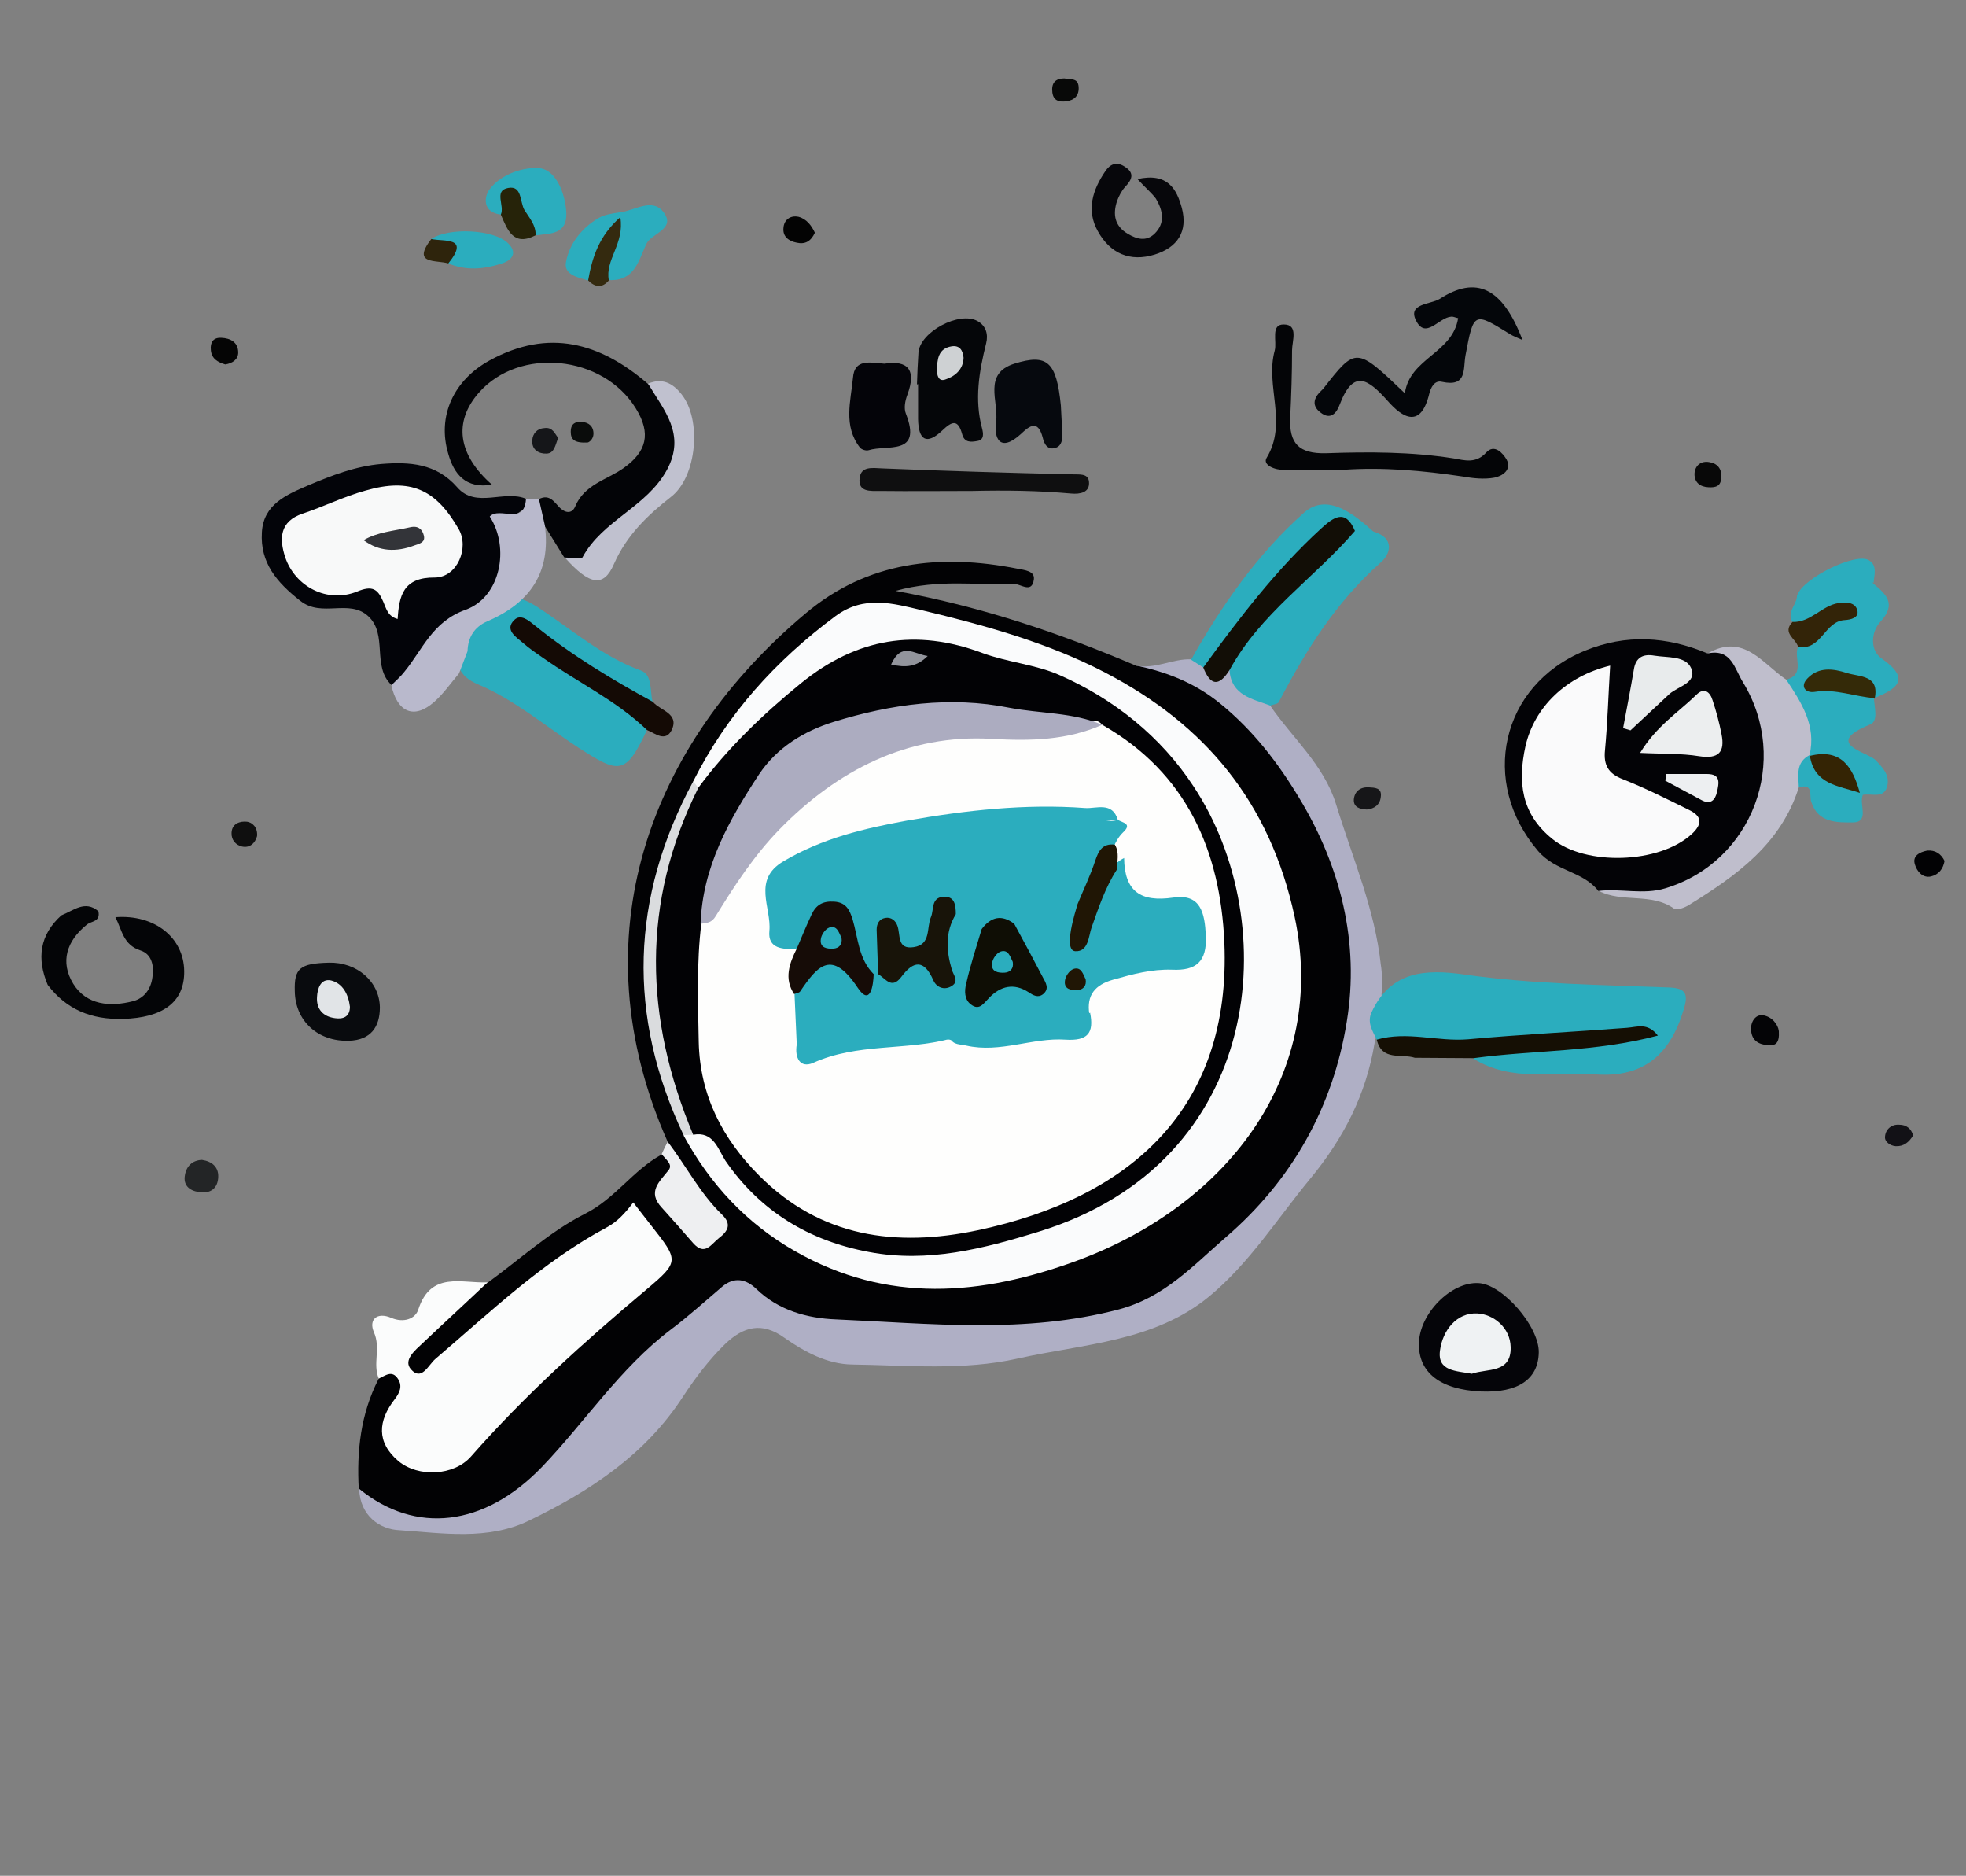 <?xml version="1.0" encoding="utf-8"?>
<!-- Generator: Adobe Illustrator 19.2.0, SVG Export Plug-In . SVG Version: 6.00 Build 0)  -->
<svg version="1.1" id="Layer_1" xmlns="http://www.w3.org/2000/svg" xmlns:xlink="http://www.w3.org/1999/xlink" x="0px" y="0px"
	 width="531.5px" height="507px" viewBox="0 0 531.5 507" style="enable-background:new 0 0 531.5 507;" xml:space="preserve">
<rect x="0" y="0" width="531.5" height="507" fill="#808080" stroke="none"/>
<style type="text/css">
	.st0{fill:#020204;}
	.st1{fill:#AFAFC5;}
	.st2{fill:#FBFCFC;}
	.st3{fill:#030306;}
	.st4{fill:#2BADBE;}
	.st5{fill:#030409;}
	.st6{fill:#030407;}
	.st7{fill:#BFBECC;}
	.st8{fill:#B9B9CC;}
	.st9{fill:#04060A;}
	.st10{fill:#050609;}
	.st11{fill:#040507;}
	.st12{fill:#C0C1CF;}
	.st13{fill:#040409;}
	.st14{fill:#06090E;}
	.st15{fill:#150F04;}
	.st16{fill:#0F0F10;}
	.st17{fill:#EEEFF1;}
	.st18{fill:#140A05;}
	.st19{fill:#332408;}
	.st20{fill:#262309;}
	.st21{fill:#342A0F;}
	.st22{fill:#040406;}
	.st23{fill:#030303;}
	.st24{fill:#2E240C;}
	.st25{fill:#050505;}
	.st26{fill:#080808;}
	.st27{fill:#161618;}
	.st28{fill:#0F0F0F;}
	.st29{fill:#151619;}
	.st30{fill:#0A0C0B;}
	.st31{fill:#FAFBFC;}
	.st32{fill:#DADCDE;}
	.st33{fill:#120E06;}
	.st34{fill:#FAFAFB;}
	.st35{fill:#ECEEEF;}
	.st36{fill:#E8EBEC;}
	.st37{fill:#EDEFF1;}
	.st38{fill:#F8F9F9;}
	.st39{fill:#342A08;}
	.st40{fill:#342404;}
	.st41{fill:#CED1D3;}
	.st42{fill:#020205;}
	.st43{fill:#333439;}
	.st44{fill:#FEFEFD;}
	.st45{fill:#ACACC0;}
	.st46{fill:#92949C;}
	.st47{fill:#160C07;}
	.st48{fill:#201605;}
	.st49{fill:#0F0E05;}
	.st50{fill:#181409;}
	.st51{fill:#050509;}
	.st52{fill:#090B0E;}
	.st53{fill:#07070B;}
	.st54{fill:#232526;}
	.st55{fill:#080908;}
	.st56{fill:#121116;}
	.st57{fill:#EFF2F3;}
	.st58{fill:#E1E4E7;}
</style>
<g>
	<path class="st0" d="M180.5,308.6c-24.6-55.4-4.8-107.6,37.4-142.9c16.7-14,36.3-16.1,57.1-12c2,0.4,4.8,0.6,4.5,2.9
		c-0.5,4-3.7,1.1-5.5,1.2c-9.9,0.5-20-1.4-31.9,1.9c23.9,4.4,44.8,11.6,65.2,20.3c27.5,1.7,39.4,22.8,50.5,43
		c7.8,14.2,10.4,30.9,9.4,47.2c-1.2,19.4-9.6,36.6-21.3,52.2c-7.2,9.6-16.6,16.9-25.2,25c-4.5,4.2-10.1,6.7-16.1,8.2
		c-15.8,4.1-31.7,5.9-48,4.1c-6.6-0.8-13.3-0.4-19.9-0.2c-11,0.4-21.4-1.4-30.8-7.2c-4.6-2.8-8.2-2.2-12.6,0.9
		c-15.1,10.5-27.5,23.7-38.7,38.2c-9.5,12.2-21.8,19.5-37.3,21.3c-9,1-15.8-2.2-20.3-10.1c-0.6-10.4,0.5-20.4,5.3-29.8
		c3.6-4.6,5.7-3.1,6.6,1.8c0.4,2-0.6,4-1.5,5.8c-2.6,5-2.7,9.8,2.6,12.9c4.9,2.9,10.4,3.6,15.3-0.5c2-1.7,4-3.4,5.6-5.5
		c12.3-16,28.5-27.7,43.5-40.7c3-2.6,8.2-4.9,3.6-10.3c-3.5-4.2-6.4-7.2-12.9-3.2c-16,10-30.3,22-44.5,34.3c-2.6,2.3-6,6.9-9.4,3.5
		c-4.3-4.3,0.9-7.7,3.6-10.8c4.8-5.5,10.3-10.1,16.9-13.3c8.7-6.3,16.9-13.9,26.4-18.7c8.2-4.1,13-11.8,20.7-16
		c3,1.5,2.9,3.9,1.9,6.6c-2.7,7.1,2,10.6,6.7,14.1c1.4,1.1,3.3,1.5,4.8,0.1c2.1-1.8,0.9-3.6-0.4-5.3
		C187.3,321.6,182.7,315.8,180.5,308.6z"/>
	<path class="st1" d="M97.1,402.4c15.2,12.4,33.8,10.3,49.4-5.9c11.7-12.2,21.1-26.7,34.8-37.1c4.8-3.6,9.3-7.7,13.9-11.6
		c3.3-2.8,6.5-2.1,9.3,0.6c6,5.8,13.8,7.9,21.4,8.2c25.5,1.1,51.1,4,76.6-2.7c12.4-3.3,20.1-11.9,28.9-19.5
		c17.9-15.4,29-35.2,32.7-58.3c3.5-21.4-1.7-41.9-12.8-60.3c-5.7-9.5-12.5-18.4-21.5-25.7c-6.9-5.6-14.3-8.4-22.5-10.2
		c5.1,1,9.7-1.9,14.7-1.7c1.6-0.1,3.1-0.1,4.4,0.8c2.2,2.1,5-0.3,7.3,1c1.6,5,6.9,6.6,9.6,10.6c6.1,8.9,14.6,16.1,17.9,26.8
		c4.4,14.4,10.5,28.3,12.1,43.4c0.4,2.3,0.3,4.7,0.3,7c-1,4.3,5.4,5,4.6,9.3c-3.6-0.3-5.9,0.8-6.6,4.9c-2.3,13.8-8.3,25.6-17.4,36.6
		c-8.9,10.8-16.5,22.9-27.3,31.8c-14.9,12.3-34,12.8-51.8,16.8c-14.8,3.3-29.9,1.8-44.8,1.6c-6.6-0.1-12.8-3.4-18.2-7.2
		c-6.1-4.4-11.1-3.1-16.1,1.7c-4.4,4.3-8,9.1-11.3,14.1c-10.2,15.8-25.3,25.7-41.7,33.6c-11.1,5.4-23.3,3.4-34.9,2.6
		C102.6,413.4,97.3,409.6,97.1,402.4z"/>
	<path class="st2" d="M131.8,346.6c-5.8,5.5-11.7,10.9-17.5,16.4c-2,1.9-5.4,4.6-3.2,7.1c2.9,3.3,4.7-1.2,6.6-2.8
		c14.9-12.7,29-26.3,46.4-35.6c2.8-1.5,4.9-3.8,7.1-6.7c1.8,2.3,3.3,4.3,4.9,6.3c7.4,9.4,7.6,9.7-1.3,17.2
		c-16.8,14.1-33,28.7-47.5,45.2c-4.6,5.2-14.2,5.7-19.6,1.2c-6-5.1-5.5-10.9-1-16.7c1.3-1.7,2.2-3.5,0.9-5.5
		c-1.6-2.5-3.4-0.9-5.2-0.1c-1.7-4,0.6-8.2-1.3-12.5c-1.5-3.4,0.8-5.6,4.7-3.9c3.3,1.4,6.5,0.3,7.3-2.3
		C116.5,343.5,124.8,346.9,131.8,346.6z"/>
	<path class="st3" d="M432.1,240.8c-4.2-5.4-11.5-5.2-16.3-10.8c-15.8-18.5-10.2-44.7,12.6-54.1c11.2-4.6,22.2-3.9,33.2,0.7
		c5.8-1.8,8.5,1,11.2,5.9c8.3,14.4,7.1,29,0.6,43.2c-4.5,9.8-14.2,14.5-24.4,15.9C443.8,242.4,437.7,242.6,432.1,240.8z"/>
	<path class="st4" d="M372.2,281c-1.1-2.3-2.7-4.6-1.4-7.4c5.2-11.2,14.6-11.7,25.1-10.2c18.4,2.6,36.9,2.8,55.4,3.5
		c4.4,0.2,5.2,1.7,3.9,5.9c-3.7,12.4-11,18.5-23.8,17.6c-11.1-0.8-22.8,2.2-33.1-4.3c2.4-3.4,6.1-2.8,9.4-3.1
		c10.6-1.1,21.3-1.3,29.6-2.7c-18,1.2-38.1,4.2-58.5,2.2C376.6,282.2,374.3,282.2,372.2,281z"/>
	<path class="st5" d="M105.9,185.2c-5.5-5.1-0.9-13.7-6.4-18.7c-5.2-4.7-12.5,0.5-18.3-4.1c-6.4-5-10.9-10.3-10.4-18.5
		c0.4-7.6,6.7-10.2,12.5-12.7c6.4-2.7,12.8-5.2,19.8-5.8c7.6-0.6,14.8-0.2,20.5,6.3c5.1,5.9,12.8,0.5,18.8,3.2
		c0.7,0.6,1.1,2,0.7,2.2c-8.1,2.8-5.6,9.8-6.3,15.5c-0.8,6.6-4.3,11.5-9.7,14.3c-6.4,3.3-11.2,7.6-14.6,13.9
		C111.1,183.2,109.6,186.2,105.9,185.2z"/>
	<path class="st4" d="M174.9,197.3c-5.8,12.5-7.7,11.7-18.5,4.8c-8.9-5.8-17.2-12.9-27.1-17.1c-2.6-1.1-4.3-2.4-5.4-4.9
		c-1.5-2.4-1.9-4.7,1-6.4c1.6-2.3,2.9-4.9,4.9-6.8c4.3-4.1,7.3-8.1,15.4-2.9c9.1,5.9,17.5,13.4,28,17.2c3.2,1.1,2.5,5.4,3.2,8.5
		c-3.5,2.7-5.9-0.5-8.2-2c-8.3-5.1-16.5-10.5-24.7-15.7c8.1,6.1,16.8,11.4,25.1,17.1C171.4,191.1,175.6,192.4,174.9,197.3z"/>
	<path class="st6" d="M145.7,134.9c2.9-1.5,4.2,0.9,5.7,2.4c1.6,1.5,3.3,1.5,4.1-0.4c2.5-6,8.6-7.2,13.1-10.4
		c6.2-4.4,7.5-9.3,3.3-16.1c-8.8-14.4-31.5-16.8-42.5-4.2c-6.8,7.8-5.7,16.6,3.6,24.8c-7.2,1.2-10.3-3-11.8-8.3
		c-3.1-10.3,1.5-20,11.2-25.3c15.9-8.7,29.8-4.8,42.7,6.3c12.4,9.6,12.1,22.6-1.1,33.8c-4.3,3.7-9.1,6.8-12.4,11.6
		c-2.3,3.3-5.6,3.7-9.1,1.5c-1.8-2.9-3.6-5.8-5.4-8.7C145.1,140,143.8,137.8,145.7,134.9z"/>
	<path class="st4" d="M482.9,183.7c5.3-1.4,1.9-6,3.2-8.9c3.3-4,7.2-7.3,14-9.6c-6.7,0.2-10.2,6.3-15.6,2.8
		c-1.5-2.7,1.4-4.7,1.3-7.1c3.3-2.7,7.4-4.1,11-6.2c4.3-2.5,7.5-1.4,9.6,3c3.5,2.9,6.4,5.5,2,10.3c-2.7,2.9-2.8,7.8,0.2,9.9
		c8.3,5.8,4.1,8.3-2.1,10.9c-3.1-4-7.2-5.2-13.2-4.5c5.3,1,10,0.7,13.3,4.3c0.1,2.5,1.3,6.3-1,7.2c-13,5.3-0.7,7.4,1.5,9.7
		c1.9,2,3.6,3.8,3.2,6.5c-0.7,4.3-4.5,2.2-6.9,2.9c-0.3-0.2-0.7-0.4-1-0.6c-3.1-4.7-7.1-8.2-12.8-9.4c-0.7-0.4-1.2-1-1.5-1.8
		c-0.6-5.5-1.2-11-5.6-15.2C481.5,186.9,480.7,184.9,482.9,183.7z"/>
	<path class="st7" d="M482.9,183.7c4.1,6.2,8.2,12.4,6.3,20.4c0.1,3.3-1.8,5.8-2.9,8.7c-4.8,15.3-16.9,23.9-29.7,31.8
		c-1.1,0.7-3.2,1.5-4,1c-6.2-4.4-14-1.5-20.4-4.8c6-0.7,12.1,1.1,18-0.7c23.6-7.1,33.9-34.6,21-55.7c-2.3-3.7-3.1-9.1-9.5-7.8
		C471.4,171,476.5,179.4,482.9,183.7z"/>
	<path class="st4" d="M343.4,190.7c-4.8-1.8-10.5-2.7-11-9.5c-1.6-4.8,2.4-7.1,4.5-10.3c7.3-11.2,19-17.9,28-27.5
		c2.2-1.7,4.3-0.1,6.5,0.3c5.6,1.7,4.7,5.9,1.8,8.4c-12,10.6-20.2,23.7-27.5,37.7C345.4,190.3,344.2,190.4,343.4,190.7z"/>
	<path class="st8" d="M145.7,134.9c0.5,2.4,1.1,4.7,1.6,7.1c1.7,12.8-4.1,21-15.5,25.9c-3.5,1.5-5.3,4.3-5.4,8.1c-0.8,2-1.5,4-2.3,6
		c-2.2,2.6-4.2,5.5-6.7,7.7c-5.4,4.8-10,2.9-11.6-4.5c1.2-1.2,2.5-2.3,3.5-3.6c5-6.1,7.6-13.6,16.6-16.8c9.4-3.4,12-16.7,6.5-25.2
		c2.7-2.8,9.3,2.6,9.8-4.7C143.4,135,144.6,134.9,145.7,134.9z"/>
	<path class="st9" d="M411.6,91.9c-1.8-0.8-2.6-1.1-3.4-1.6c-9.7-6-9.8-6.1-12,5.7c-0.7,3.8,0.5,8.7-6.4,7.2c-2-0.5-3,1.6-3.4,3.2
		c-2.3,9.5-7.2,6.6-11.3,1.9c-5.2-5.8-9.2-8.7-12.9,1c-0.8,2.2-2.4,4.4-5.2,2.2c-2.4-1.8-1.9-3.9,0.1-5.8c0.2-0.2,0.4-0.4,0.6-0.6
		c8.9-11.4,8.9-11.4,22.1,1.2c1.3-9.5,12.9-10.8,14.4-20.3c-0.9-0.2-1.4-0.5-1.9-0.4c-3.3,0.2-6.9,6.3-9.5,1c-2.3-4.6,4-4.3,6.4-5.8
		C399.1,74.4,406.2,77.7,411.6,91.9z"/>
	<path class="st10" d="M247.9,103.9c0.1-2.9,0.2-5.7,0.4-8.6c0.4-5.6,11.1-11.3,16-8.5c2.3,1.3,2.9,3.6,2.3,6
		c-1.9,7.6-3.2,15.2-1.1,23c0.3,1.2,0.7,3.1-1.3,3.4c-1.7,0.3-3.5,0.5-4.1-1.9c-1.1-4-2.7-3.5-5.3-1c-4.3,4.1-6.5,2.7-6.6-3
		c0-3.2,0-6.3,0-9.5C248.1,103.9,248,103.9,247.9,103.9z"/>
	<path class="st11" d="M362.9,127c-5.2,0-10.4-0.1-15.6,0c-2.6,0.1-6-1.3-4.9-3.2c5.8-9.5-0.4-19.5,2.2-29c0.7-2.5-1.2-7.2,2.5-7.1
		c4,0,2.2,4.5,2.2,7c0,6.1-0.2,12.1-0.5,18.2c-0.3,6.9,2.3,9.8,9.7,9.6c11.5-0.4,23.1-0.4,34.5,1.4c2.9,0.5,6,1.5,8.8-1.6
		c2.2-2.4,4.5,0.2,5.5,1.9c1.5,2.8-1.2,4.5-3.3,4.9c-2.7,0.5-5.7,0.2-8.5-0.3C384.7,127.2,373.9,126.2,362.9,127z"/>
	<path class="st12" d="M152.7,150.7c1.7,0,4.5,0.6,4.8-0.1c5.4-10,17.3-13.5,22.8-23.6c5.2-9.6-0.8-16.1-5.1-23.3
		c3.8-1.6,6.6-0.2,9,2.8c5.6,6.9,4.2,22.4-2.8,27.8c-6.4,5-12,10.4-15.4,18.1C163.2,158.9,159.4,158.2,152.7,150.7z"/>
	<path class="st4" d="M371.3,143.7c-1.7,1.8-3.3-0.6-5-0.1c-4.3-0.9-7.6,0.8-10.7,3.8c-8.3,8.3-15.9,17.2-22.9,26.6
		c-2,2.6-3.2,6.3-7.4,6.4c-1.1-0.7-2.2-1.4-3.3-2.1c8.3-14.7,18-28.6,30.5-39.7C358.7,133.1,365.9,138.8,371.3,143.7z"/>
	<path class="st13" d="M239.1,98.3c6.4-1,8.7,1.7,6.2,8.4c-0.6,1.6-1,3.6-0.4,5.1c4.5,11.5-5.1,8.3-10.1,9.9
		c-0.7,0.2-1.9-0.2-2.3-0.7c-4.6-5.9-2.5-12.6-1.9-18.9C231,96.9,235.2,98,239.1,98.3z"/>
	<path class="st14" d="M286.8,109.6c0.1,2.6,0.3,5.2,0.4,7.7c0,1.4-0.1,3.1-1.7,3.7c-2.2,0.8-3.2-0.9-3.6-2.7c-1.3-5-3.6-3.2-5.9-1
		c-5.6,5.1-7.4,1.3-6.7-3.5c0.7-5.3-3.6-12.8,4.9-15.5C283.2,95.5,285.6,97.8,286.8,109.6z"/>
	<path class="st15" d="M372.2,281c8.2-2.4,16.4,0.6,24.7-0.1c14.3-1.3,28.6-2,43-3.1c2.7-0.2,5.5-1.5,8.3,2.1
		c-16.9,4.5-33.6,3.9-49.8,6.1c-5.3,0-10.6-0.1-15.9-0.1C378.8,284.7,373.6,286.9,372.2,281z"/>
	<path class="st16" d="M262.9,132.7c-8.3,0-16.7,0.1-25,0c-2.5,0-6,0.4-5.5-3.5c0.4-3.3,3.5-2.7,6.2-2.6c17,0.7,33.9,1.2,50.9,1.6
		c2.1,0.1,4.7-0.4,4.9,2c0.3,3-2.5,3.4-4.8,3.2C280.7,132.6,271.8,132.5,262.9,132.7z"/>
	<path class="st4" d="M159,75.8c-2.7-0.8-6.6-1.5-6-4.9c0.9-5,4.2-9.2,8.7-11.9c1.6-1,3.8-1.3,5.8-1.6c4.1-0.4,8.9-4.2,12,0.1
		c3.2,4.5-3.4,5.5-4.8,8.5c-2.1,4.6-3.2,10-10,9.7c-2.6-2.9-1-5.8-0.3-8.7C161.9,69.4,163.3,74.4,159,75.8z"/>
	<path class="st17" d="M180.5,308.6c5,6.5,8.7,13.9,14.7,19.7c2.6,2.5,1.7,4.4-0.8,6.3c-2.1,1.6-3.8,5-7,1.4
		c-2.8-3.2-5.6-6.4-8.5-9.6c-4-4.3-0.6-7,1.9-10.2c1.2-1.6-1.1-3-1.9-4.3C179.4,310.8,179.9,309.7,180.5,308.6z"/>
	<path class="st18" d="M174.9,197.3c-8.3-8-18.8-12.9-28.1-19.5c-1.9-1.3-3.8-2.6-5.5-4.1c-1.9-1.6-4.9-3.5-2.3-6.1
		c1.8-1.8,3.9,0.1,5.9,1.7c9.8,7.9,20.6,14.4,31.6,20.4c2,2.4,7.2,3.1,5.1,7.6C179.9,200.7,177.1,198.2,174.9,197.3z"/>
	<path class="st4" d="M135.4,58c-5-0.6-4.6-4.8-3-6.9c3.2-4.2,9.5-6.1,13.7-5.6c4.2,0.6,6.7,6.7,7,11.9c0.3,6-4.3,5.7-8.2,6.2
		c-3.6-0.5-3.6-4-5-6.3C137.6,53.8,136.8,57.4,135.4,58z"/>
	<path class="st4" d="M486.3,212.8c-0.1-3.3-0.9-6.7,2.9-8.7l0.2,0.1c4.4,3.4,9,6.6,13.5,10c0.2,0.2,0.5,0.4,0.7,0.7
		c-1.1,2.5,2,7.4-2.8,7.4c-4,0-9.3,0.2-11.1-5.5C489,215.3,490.5,211.6,486.3,212.8z"/>
	<path class="st4" d="M116.6,64.6c4.7-3.2,16.9-2.6,20.7,1.1c2.9,2.8,0.9,4.8-1.9,5.6c-4.7,1.5-9.5,1.9-14.2-0.1
		C122,67.4,116.2,68.2,116.6,64.6z"/>
	<path class="st19" d="M484.6,168.1c4.9,0.2,7.9-4.4,12.4-5.1c2-0.3,4.5-0.3,5.1,1.9c0.6,2.1-1.8,2.6-3.4,2.7
		c-5.5,0.3-6.3,8.4-12.6,7.2C485.5,172.6,481.7,171.1,484.6,168.1z"/>
	<path class="st4" d="M506.5,157.6c-4.2-4-8.6-3.3-12.3,0.2c-2.5,2.4-5.1,3.2-8.3,3c1.6-4.5,15.6-11.5,19.3-9.4
		C507.6,152.8,506.7,155.4,506.5,157.6z"/>
	<path class="st20" d="M135.4,58c1.1-2.4-2-6.5,2-7.2c3.8-0.7,3.1,3.8,4.4,6c1.3,2.1,3.1,4,3,6.8C138.8,66.7,137.2,62.2,135.4,58z"
		/>
	<path class="st21" d="M159,75.8c1.1-6.2,2.9-12,8.7-17.1c1.2,7.2-4.2,11.5-3.1,17.1C162.8,77.9,160.9,77.7,159,75.8z"/>
	<path class="st22" d="M480.9,278.7c0.2,3.3-0.9,4-3,3.8c-2.5-0.2-4.3-1.3-4.5-4c-0.2-2.2,1.1-4.3,3.1-4.1
		C479,274.7,480.7,276.9,480.9,278.7z"/>
	<path class="st23" d="M220.3,62.9c-1.1,2.4-2.7,3.2-4.9,2.7c-2.1-0.4-3.8-1.6-3.6-3.9c0.1-2.2,1.8-3.6,4.1-3.1
		C218.1,59.2,219.4,61,220.3,62.9z"/>
	<path class="st24" d="M116.6,64.6c3.5,0.8,10.5-0.7,4.6,6.6C117.9,70.2,111.2,71.6,116.6,64.6z"/>
	<path class="st0" d="M525.7,232.7c-0.4,2.2-1.6,3.7-3.7,4.2c-2.3,0.5-3.8-1.5-4.3-3.2c-0.8-2.4,1.3-3.4,3.3-3.8
		C523.2,229.7,524.8,230.8,525.7,232.7z"/>
	<path class="st25" d="M60.9,98.5c-2-0.6-3.7-1.5-3.9-3.9c-0.2-2,0.6-3.4,2.8-3.3c2.5,0.1,4.6,1.2,4.6,4
		C64.4,97.1,62.9,98.2,60.9,98.5z"/>
	<path class="st26" d="M465.3,129.1c0,2.4-1.6,2.7-3.4,2.6c-2.3-0.1-3.8-1.3-3.8-3.6c0.1-2.4,1.9-3.6,4-3.2
		C464.2,125.2,465.6,126.7,465.3,129.1z"/>
	<path class="st27" d="M369.5,218.8c-1.9-0.1-3.6-0.6-3.5-2.7c0.2-2.2,1.7-3.4,4-3.3c1.7,0.1,3.6,0.1,3.3,2.5
		C373.1,217.5,371.6,218.6,369.5,218.8z"/>
	<path class="st28" d="M69.5,226c-0.5,1.8-1.9,3.3-4.1,2.8c-1.6-0.4-2.9-1.7-2.8-3.7c0.1-2.6,2.4-3.2,4.2-3
		C68.2,222.3,69.7,223.6,69.5,226z"/>
	<path class="st29" d="M150.9,118.4c-0.8,1.9-1,4.1-3.1,4.2c-2.1,0.1-4.1-1-3.9-3.6c0.1-1.8,1.3-3.2,3.3-3.3
		C149.4,115.4,150,117.2,150.9,118.4z"/>
	<path class="st30" d="M158.9,119.6c-3.6,0.2-4.6-0.8-4.6-2.9c0-1.6,0.6-2.6,2.4-2.7c1.9,0,3.4,0.7,3.7,2.6
		C160.7,118.6,159.3,119.5,158.9,119.6z"/>
	<path class="st31" d="M187.4,211.2c9.1-18.1,22.2-32.6,38.5-44.7c7.7-5.7,15.6-3.4,23.2-1.6c17.1,4.1,34.2,8.8,49.7,16.9
		c26.9,14,44.5,34.9,51.2,66c8.9,41.5-16.9,77.5-59,93c-25.7,9.4-51.1,11.6-76-2.6c-13.2-7.5-23-18.1-30.2-31.3
		c0.6-0.7,1.3-1.3,2.1-1.6c7.1-1.2,9.4,4.6,12.6,8.8c12,15.6,28.1,23.2,47.3,22.9c16.9-0.3,33-5.1,48.2-12.7
		c19.4-9.7,32.3-25.3,36.4-46c6.4-32.4-0.7-61-28.4-82.7c-16.7-13.2-36.3-16.6-56.1-19.9c-11-1.8-20,4.7-28.5,10.7
		c-8.8,6.2-16.5,13.5-23.1,22.1c-1.6,2.1-3.3,4.1-5.9,5C188,213.4,186.8,213.2,187.4,211.2z"/>
	<path class="st32" d="M187.4,211.2c0.5,0.6,1,1.2,1.4,1.8c1.3,6.7-2.5,12.3-4.5,17.9c-8.1,22.3-4.2,44.1,1.5,65.9
		c0.9,3.3,3.1,6.3,1.6,9.9c-0.9,0-1.7,0.1-2.6,0.1C169.5,274.5,170.5,242.6,187.4,211.2z"/>
	<path class="st33" d="M325.3,180.4c9.7-13.3,19.6-26.3,31.8-37.5c3.3-3,6.6-5.6,9.2,0.6c-11,12.8-25.6,22.3-33.9,37.6
		C329.5,185.7,327.2,185.3,325.3,180.4z"/>
	<path class="st34" d="M435.3,179.9c-0.5,8.1-0.7,15.5-1.4,22.9c-0.4,4,0.9,6.3,4.8,7.8c6.1,2.4,12,5.4,17.9,8.3
		c3.3,1.6,3.9,3.6,0.8,6.5c-8.8,8.1-28.8,8.7-37.8,1.3c-8.4-6.8-9.3-15.4-7.2-25C414.8,191.1,423.4,182.8,435.3,179.9z"/>
	<path class="st35" d="M443.4,203.5c4.4-7.3,10.4-11,15.2-15.7c2.1-2.1,3.7-0.8,4.4,1.5c1,3,1.8,6,2.4,9.1c1,4.9-0.8,6.8-6,6
		C454.5,203.6,449.4,203.8,443.4,203.5z"/>
	<path class="st36" d="M438.8,196.8c1-5.3,2-10.5,2.9-15.8c0.5-3.4,2.6-4.3,5.5-3.8c3.6,0.6,8.5,0,10,3.4c1.7,4-3.6,4.9-5.9,7
		c-3.5,3.3-7,6.5-10.5,9.8C440.1,197.2,439.4,197,438.8,196.8z"/>
	<path class="st37" d="M450.5,209.2c3.7,0,7.4,0,11,0c3.8,0,3.2,2.5,2.7,4.8c-0.5,2.3-1.8,3.6-4.3,2.2c-3.2-1.7-6.5-3.5-9.7-5.2
		C450.3,210.4,450.4,209.8,450.5,209.2z"/>
	<path class="st38" d="M107.5,167.3c-2.7-0.7-3.1-2.9-3.9-4.7c-1.5-3.5-3-4.4-7.1-2.7c-8,3.2-16.7-1.3-19.4-9.3
		c-1.6-4.9-1.6-9.7,4.8-11.8c5.7-1.9,11.1-4.6,16.9-6.2c12.1-3.5,19-0.4,25.2,10.4c2.9,5-0.3,13-6.4,13.1
		C109,156,107.9,161,107.5,167.3z"/>
	<path class="st39" d="M506.8,188.7c-5.4-0.4-10.6-2.6-16.2-1.7c-2.5,0.4-4.1-1.5-1.9-3.7c3-3.1,6.9-2.6,10.6-1.4
		c3.5,1.1,8.9,0.5,7.5,7C506.7,188.8,506.8,188.7,506.8,188.7z"/>
	<path class="st40" d="M502.8,214.3c-5.6-1.9-12.3-2.2-13.5-10C497.8,202.2,500.9,207.4,502.8,214.3z"/>
	<path class="st41" d="M260.5,96.7c-0.1,3.1-2.2,5-5,5.9c-1.8,0.6-2.2-1.2-2.2-2.6c0.1-2.9,0.3-5.8,4-6.4
		C259.4,93.3,260.3,94.6,260.5,96.7z"/>
	<path class="st42" d="M187.4,306.7c-13.2-31.5-14.1-62.7,1.4-93.8c7.9-10.7,17.4-19.8,27.7-28.2c15.1-12.3,31.2-14.9,49.1-8.2
		c6.8,2.5,14.3,3.1,20.7,5.9c14.8,6.5,27.5,16.6,36.4,30.2c24.3,36.7,19.3,101.5-41.9,120.3c-14.9,4.6-30,8.5-45.8,5.5
		c-16.2-3-29.4-10.9-38.9-24.7C194.1,310.6,192.9,305.7,187.4,306.7z"/>
	<path class="st43" d="M98.3,146c3.7-2.2,8.2-2.5,12.6-3.5c2.2-0.5,3.3,0.6,3.7,2.3c0.4,1.8-1.1,2.1-2.5,2.6
		C107.1,149.3,102.5,149.1,98.3,146z"/>
	<path class="st44" d="M298,195.9c22.8,13,31.9,34,33,58.8c1.9,44.9-25.3,69-66.6,77.8c-22.2,4.7-42.6,1.9-59.2-14.8
		c-9.8-9.8-16-21.6-16.3-36.1c-0.2-10.7-0.6-21.3,0.7-32c6-7.4,10.3-15.8,16.4-23.3c13.4-16.4,31.2-24,50.7-29.1
		c2.5-0.6,5.2-0.8,7.7-0.3c10.7,2.2,21.1,1.5,31.5-2C296.6,194.7,297.4,195.2,298,195.9z"/>
	<path class="st45" d="M298,195.9c-9.6,4.2-19.3,4.4-30,3.8c-22.5-1.3-41.6,8.4-57.3,24.5c-6.8,7-12.1,15.1-17.2,23.4
		c-1.2,2-2.5,1.8-4.1,2.1c0.5-15.3,7.7-28.1,15.8-40.4c4.8-7.2,12.1-11.7,20.2-14.2c15.5-4.8,31.5-7,47.5-3.8
		C281.3,192.9,290,192.5,298,195.9z"/>
	<path class="st46" d="M240.9,179.6c2.8-6.2,6.2-2.8,9.9-2.3C247.8,180.3,244.8,180.5,240.9,179.6z"/>
	<path class="st4" d="M215.4,282.3c-0.2-4.5-0.4-9-0.6-13.5c5-10.7,7.7-11.6,17.2-5.4c1.6,1.1,2.6,0,3.8-0.6
		c0.7-0.4,1.4-0.6,2.2-0.7c5.3,0.3,10.6-6.1,16,0.5c2.4-5.1-1.6-11.3,3.5-15.3c4-1.1,7.4-0.7,8.8,4c0.6,5.5-2.1,10.5-2.7,16.7
		c5.1-1.7,9.5-4.1,14.9-2.1c-0.3-6.6-5.3-10.7-5.8-16.4c1.3-9.3,9.8-6.7,15.3-8.8c3.1-1.2,4.7,2.2,5.4,5.1c0.8-0.2-0.3,5.1,1.8,0.8
		c2.5-5.2,2.7-11.6,8.7-14.7c0.1,9,4.4,12,13.3,10.7c7.4-1.1,8.5,4.1,8.8,10.4c0.3,6.9-2.6,9.4-9.1,9.1c-5.5-0.2-10.7,1.2-16,2.7
		c-4.9,1.4-7.2,4.2-6.4,9.3c-1.2,4.6-3.9,6.1-8.8,6.2c-9.7,0-19.2,3.5-29,0.7l0,0c-10.9-2-21.7-2-32,2.9
		C221.5,285.2,217.9,287.5,215.4,282.3z"/>
	<path class="st4" d="M265.4,251.1c-1.3-3.1-4.9-2.3-7-3.9c-4.8-2.1-4.2,2.2-5.2,4.5c-3.3,7.5-6.4,8.1-12.9,1.7
		c-1.6,3.3,0.9,7.7-2.9,10h-0.6l-0.6,0.1c-5.4-0.2-4.3-5.1-6-8c-1.6-2.9-1.2-7.6-5.7-7.8c-3.9-0.2-4.4,4-6,6.6
		c-0.7,1.3-1.4,2.5-3.2,2.2c-3.6,0.1-7.8,0-7.3-4.9c0.6-6.3-4.7-13.8,3.8-18.8c10.4-6.2,21.9-8.9,33.4-11c15.9-2.8,32-4.6,48.2-3.4
		c3,0.2,7.3-1.8,8.8,3.2c-10.8,0.5-19.8,6.1-30.4,10.6c3.9,2.7,7.3,2,10.8,1.2c6.8-1.6,11.3,0.6,12.5,7.9c-0.2,2.3-0.5,4.6-3.4,5.1
		c-0.5-3.7-2.1-6.5-5.8-3.4c-3.6,3-11.1-1.1-11.8,6.7C271.3,250.7,268.4,251.1,265.4,251.1z"/>
	<path class="st4" d="M293.4,241.1c-1.2-5.6-4.5-8-9.9-5.6c-3.4,1.5-6.5,1.7-9.9,0.3c-2.1-0.9-5.9,1-5.8-3.2
		c0.1-2.7,2.9-3.2,5.1-3.8c5.5-1.6,10.8-3.6,15.3-7.2c4.7-3.9,9.3,1.6,14,0c1.3,0.8,4,1,1.4,3.4C299,229.5,300.4,237.9,293.4,241.1z
		"/>
	<path class="st47" d="M215.4,256.4c1.3-3.1,2.6-6.2,4-9.2c1.2-2.6,3-3.7,6.1-3.5c3.3,0.2,4.2,2.3,5,4.8c1.5,5.1,1.6,10.7,5.7,14.8
		c-0.1,3-0.9,8.8-4.3,3.7c-7-10.5-10.8-6.1-15.6,1c-0.3,0.4-1,0.4-1.6,0.7C211.9,264.5,213.4,260.4,215.4,256.4z"/>
	<path class="st4" d="M215.4,282.3c4.8,3.8,8.5,0,12.5-1.7c9.7-4.2,19.3-6.2,28.9,0.2c-12.1,3.2-25.1,1.1-37,6.5
		C216.3,288.8,214.8,285.9,215.4,282.3z"/>
	<path class="st48" d="M291.3,244.4c1.6-3.9,3.5-7.8,4.8-11.8c0.9-2.7,2-4.7,5.3-4.3c1.3,2.2,0.6,4.5,0.5,6.8
		c-3.1,4.8-4.9,10.2-6.8,15.6c-0.8,2.2-0.8,6.6-4.4,6.4C287.3,256.9,290.8,246.2,291.3,244.4z"/>
	<path class="st4" d="M256.9,280.7c9.9-0.6,19.8-1.7,29.6-1.8c4.4,0,5.4-3.5,8.2-5.2c1.1,5.5-0.6,7.7-6.7,7.3
		c-8.9-0.6-17.6,3.7-26.8,1.6C259.6,282.2,257.8,282.5,256.9,280.7z"/>
	<path class="st49" d="M265.4,251.1c2.5-3.3,5.4-4,8.8-1.4c2.6,4.8,5.2,9.6,7.7,14.4c0.8,1.5,1.9,3.1,0.1,4.6
		c-1.4,1.1-2.7,0.3-3.9-0.5c-4-2.6-7.6-1.7-10.7,1.5c-1.4,1.4-2.6,3.6-4.9,1.8c-1.8-1.3-1.8-3.7-1.3-5.6
		C262.3,261,263.9,256.1,265.4,251.1z"/>
	<path class="st50" d="M237.4,263.3c-0.1-4-0.3-8-0.4-12c0-1.5,0.6-2.9,2.3-3.2c1.6-0.3,2.8,0.7,3.3,2.1c0.9,2.4-0.2,6.5,4.4,5.8
		c4.8-0.7,3.4-5.2,4.7-8.2c0.8-1.9,0-5.1,3.2-5.4c3.2-0.3,3.5,2.2,3.5,4.7c-2.9,4.8-2.6,9.8-1.1,14.9c0.4,1.5,2.1,3.2,0,4.5
		c-2.1,1.3-4.2,0.3-5-1.6c-2.5-5.7-5.4-5.2-8.6-0.9C241,267.6,239.4,264.4,237.4,263.3z"/>
	<path class="st4" d="M273.8,260c0.3,1.8-0.7,2.8-2.2,2.9c-1.7,0.1-3.7-0.2-3.4-2.5c0.1-1.2,1.2-2.8,2.3-3.2
		C272.6,256.5,273.1,258.6,273.8,260z"/>
	<path class="st48" d="M293.5,264.7c0.3,1.8-0.7,2.8-2.2,2.9c-1.7,0.1-3.7-0.2-3.4-2.5c0.1-1.2,1.2-2.8,2.3-3.2
		C292.3,261.2,292.8,263.3,293.5,264.7z"/>
	<path class="st4" d="M227.5,253.5c0.3,1.8-0.7,2.8-2.2,2.9c-1.7,0.1-3.7-0.2-3.4-2.5c0.1-1.2,1.2-2.8,2.3-3.2
		C226.3,250,226.8,252.1,227.5,253.5z"/>
</g>
<path class="st11" d="M12.9,266.2c-3-7.1-2.2-13.5,3.7-18.8c3.3-1.3,6.4-4.2,10-1.1c0.6,2.9-1.9,2.6-3.1,3.6
	c-5.5,4.4-7.3,10.1-3.7,16c3.6,5.8,10,6.3,16.2,4.7c3-0.8,4.8-3.3,5.2-6.4c0.5-3-0.1-6.3-3.2-7.3c-4.7-1.5-5-5.5-6.8-9
	c10.6-0.8,18.5,5.5,18.6,14.6c0.1,8.4-5.8,12.6-16.6,12.9C24.7,275.6,18,272.9,12.9,266.2z"/>
<path class="st51" d="M400.4,376.1c-11-0.5-17-5.1-16.8-13.1c0.2-8,8.7-16.6,16.1-16.2c6.5,0.3,16.4,11.7,16.3,18.7
	C415.9,372.8,410.4,376.5,400.4,376.1z"/>
<path class="st52" d="M88.9,260.2c7.5-0.2,13.7,5,13.8,12.1c0,5.3-2.5,8.8-8.3,9c-8.5,0.3-14.6-5.4-14.7-13.4
	C79.5,261.7,81.1,260.4,88.9,260.2z"/>
<path class="st53" d="M307.5,48.4c8.2-1.8,10.6,2.7,12,7.8c1.7,6.4-1.2,10.7-7.3,12.6c-6.7,2.1-12.1-0.3-15.4-6.3
	c-3.2-5.7-1.4-11.2,2-16.2c1.2-1.8,2.9-2.8,5.2-1.3c2.9,1.8,2,3.6,0.1,5.6c-0.9,1-1.6,2.4-2.1,3.7c-1.2,3.6-0.7,6.8,2.9,8.9
	c2.5,1.5,5,2.1,7.2,0c3-2.9,2.3-6.3,0.4-9.5C311.4,52.2,309.9,51,307.5,48.4z"/>
<path class="st54" d="M54.6,313.5c2.7,0.4,4.5,1.9,4.4,4.6c-0.1,3.1-2.1,4.6-5.2,4.1c-2.7-0.4-4.3-1.9-3.8-4.6
	C50.4,315.2,52,313.6,54.6,313.5z"/>
<path class="st55" d="M287.8,21.2c1.4,0.4,3.6-0.3,3.8,2.2c0.2,2.4-1.1,3.7-3.4,4c-1.8,0.2-3.4-0.1-3.7-2.4
	C284.2,22.5,285.2,21.2,287.8,21.2z"/>
<path class="st56" d="M517.2,306.9c-1.1,1.8-2.5,3-4.7,2.9c-1.5-0.1-3-1.2-2.9-2.5c0.1-2,1.7-3.5,3.9-3.3
	C515.3,304,516.7,305,517.2,306.9z"/>
<path class="st57" d="M397.9,371.3c-4.1-0.8-9.4-0.6-8.6-6.3c0.7-5.4,4.5-10.3,10.1-10c4.3,0.2,8.9,3.8,9,9.1
	C408.6,371.3,402,369.8,397.9,371.3z"/>
<path class="st58" d="M94.6,272.1c0,2.8-1.9,3.4-4,3.1c-3.2-0.4-5.1-2.4-4.9-5.7c0.1-2.3,1-5.1,3.8-4.5
	C92.7,265.8,94.2,268.8,94.6,272.1z"/>
</svg>
